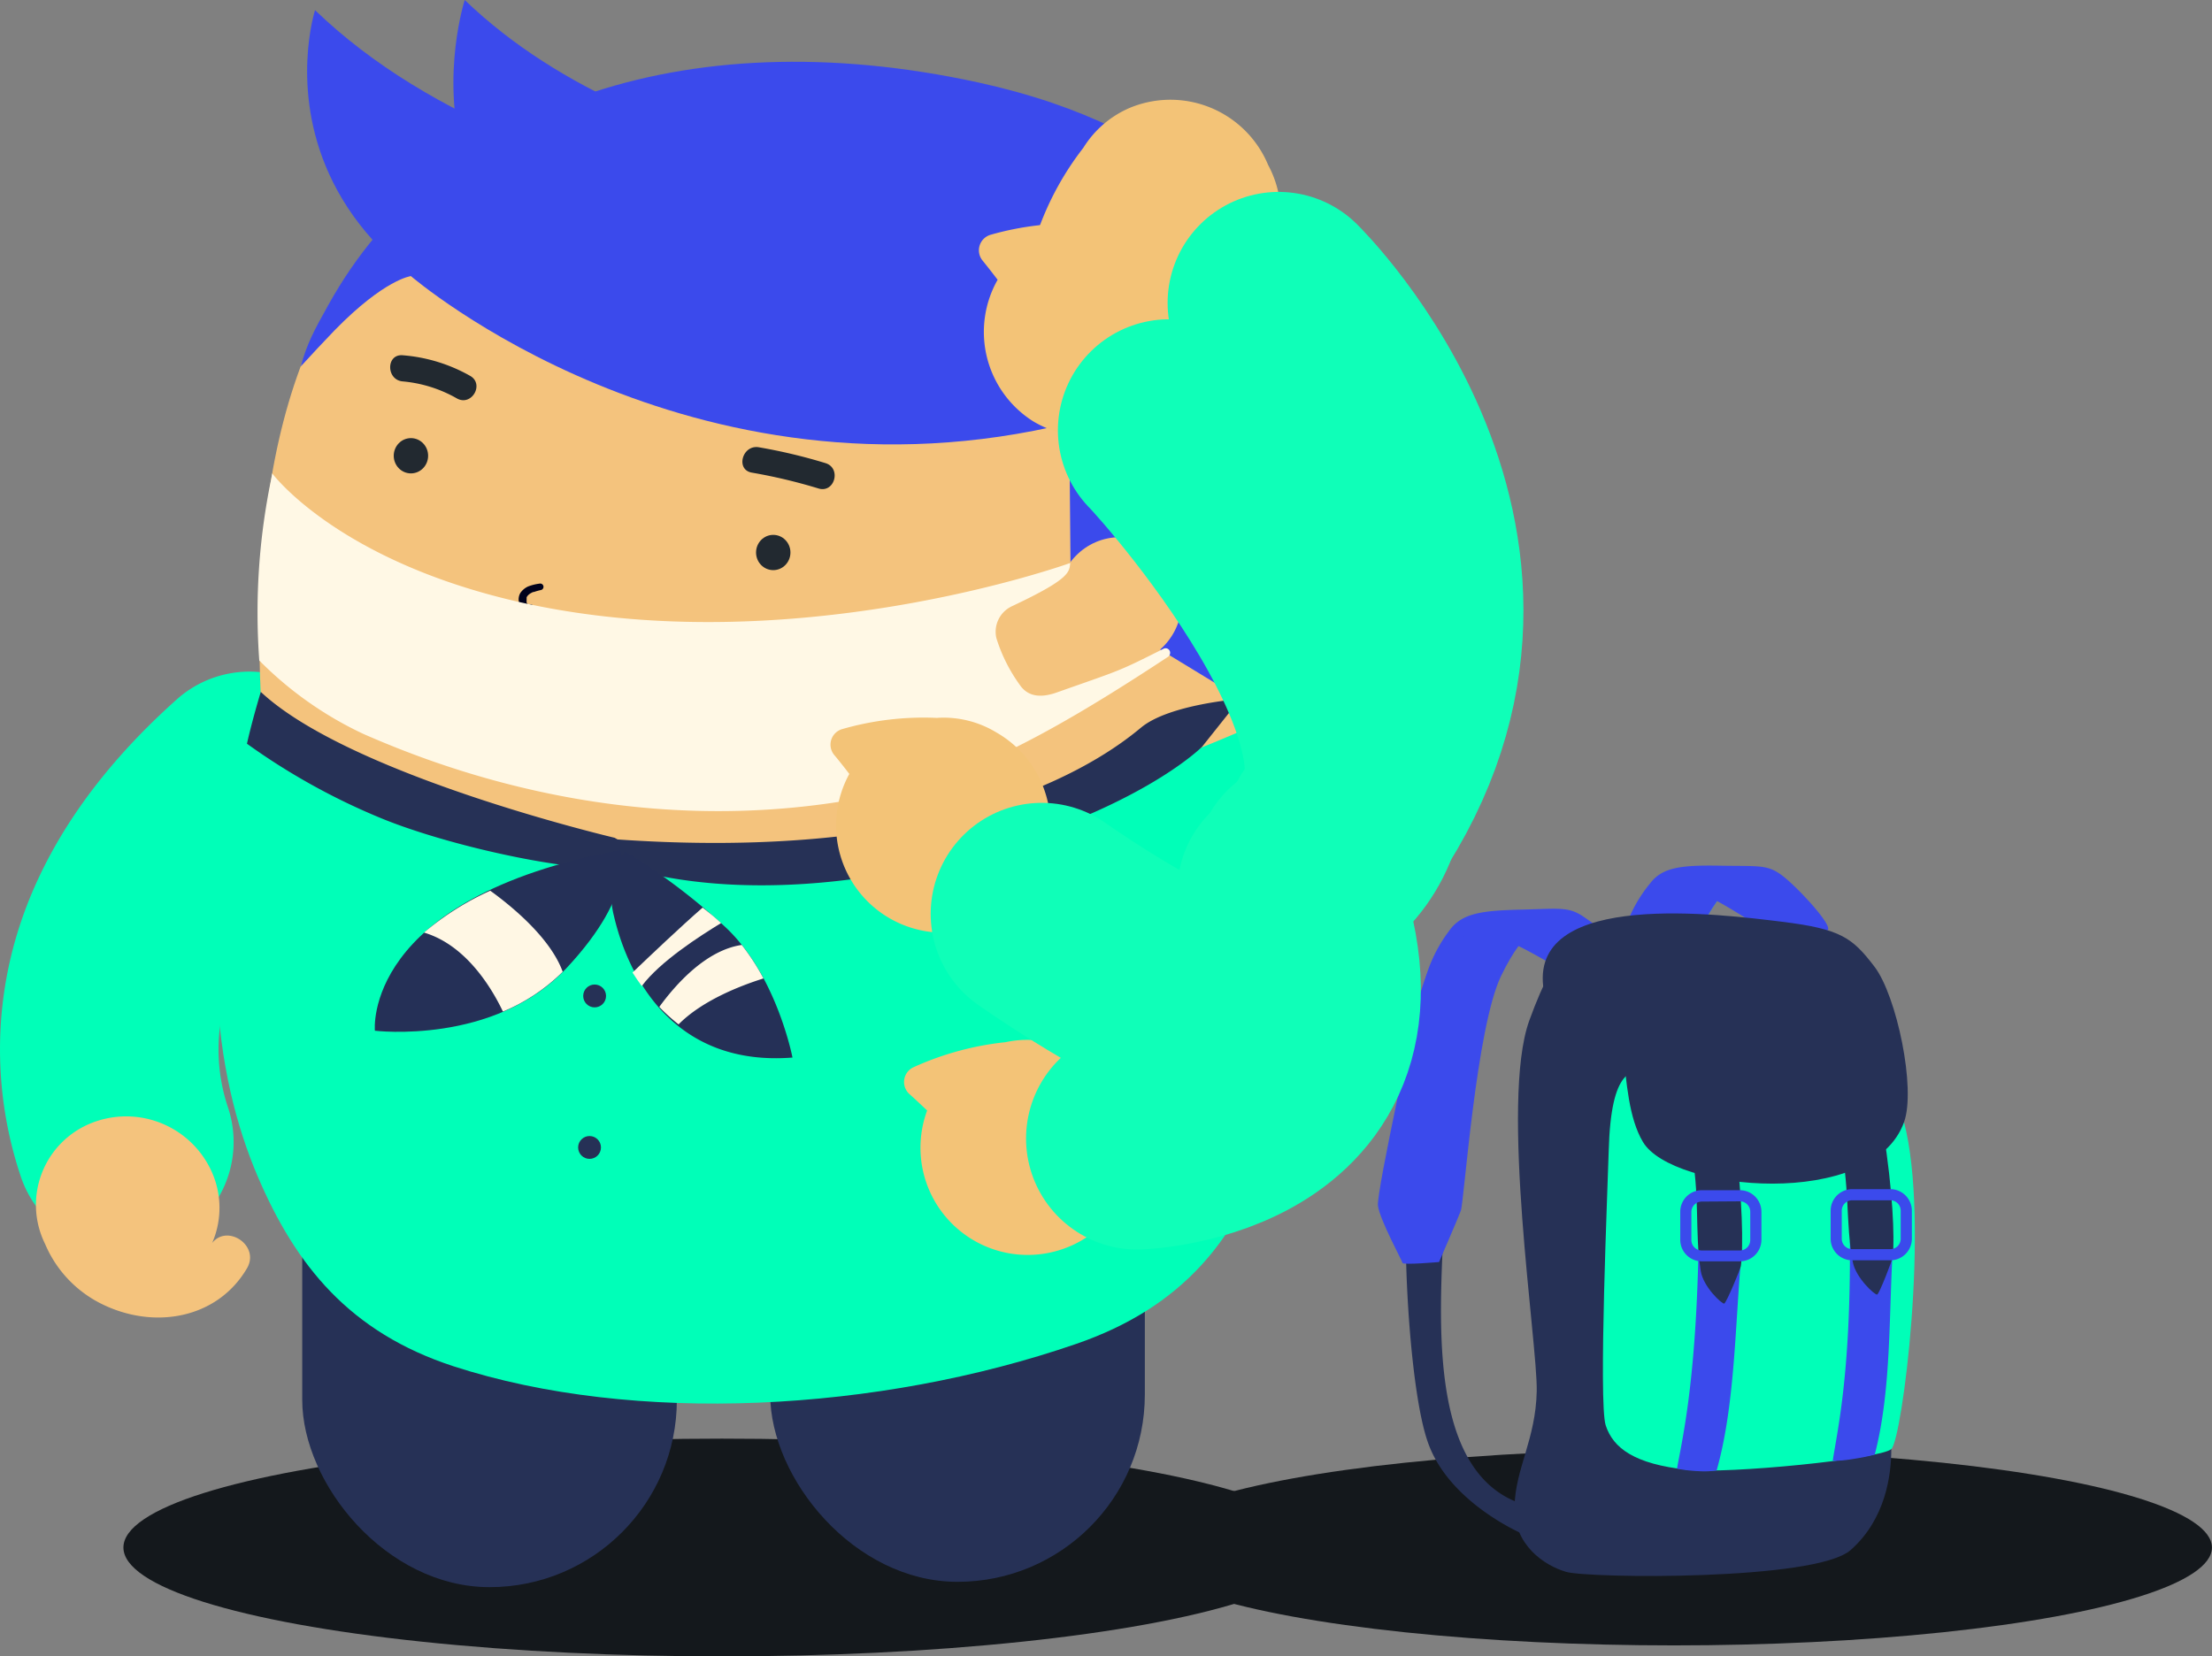 <svg xmlns="http://www.w3.org/2000/svg" viewBox="0 0 348.6 261.1">
  <rect x="0" y="0" width="348.6" height="261.1" fill="#808080" stroke="none"/>
  <defs>
    <style>
      .cls-1{fill:#14181c;}.cls-2,.cls-7{fill:#263156;}.cls-3{fill:#ef932e;}.cls-3,.cls-4,.cls-6,.cls-7,.cls-8{fill-rule:evenodd;}.cls-4{fill:#00a1ff;}.cls-5,.cls-6{fill:#3b4aec;}.cls-8,.cls-9{fill:#00ffb8;}.cls-10{fill:#f4c37d;}.cls-11{fill:#00011b;}.cls-12{fill:#fff8e5;}.cls-13{fill:#222930;}.cls-14{fill:#ff4f0e;}.cls-15{fill:#253057;}.cls-16{fill:#fff7e4;}.cls-17{fill:#f3c377;}.cls-18{fill:none;stroke:#0fffb8;stroke-linecap:round;stroke-miterlimit:10;stroke-width:35px;}
    </style>
  </defs>
  <g id="Layer_2" data-name="Layer 2">
    <g id="Layer_1-2" data-name="Layer 1">
      <ellipse class="cls-1" cx="263.79" cy="243.93" rx="84.8" ry="15.43"/>
      <ellipse id="torso-shadow" class="cls-1" cx="113.79" cy="243.93" rx="94.34" ry="17.16"/>
      <rect class="cls-2" x="121.38" y="157.08" width="59.04" height="92.25" rx="29.52"
            transform="translate(301.8 406.42) rotate(180)"/>
      <rect class="cls-2" x="47.62" y="157.92" width="59.04" height="92.25" rx="29.52"
            transform="translate(154.29 408.1) rotate(-180)"/>
      <path class="cls-3"
            d="M252.11,181.8a62.7,62.7,0,0,0-.77,9.07c-.18,9.18.39,22.92,2.3,28.69,3,9.19,13.9,14.34,13.9,14.34l1.19-4.26c-17.13-5-11.77-34.28-11.07-48Z"/>
      <path class="cls-4"
            d="M275,138.63s-2.53-.66-6.69,7.13-7.09,34.49-7.65,35.8S257,189.3,257,189.3s-5.56.28-5.62-.08-3.21-6.75-3.41-8.93,7.28-30.32,7.37-30.84,2.15-7.18,4.73-9.45S274.67,138.62,275,138.63Z"/>
      <path class="cls-5"
            d="M275,138.63s-2.53-.66-6.69,7.13-7.09,34.49-7.65,35.8S257,189.3,257,189.3s-5.56.28-5.62-.08-3.21-6.75-3.41-8.93,7.28-30.32,7.37-30.84,2.15-7.18,4.73-9.45S274.67,138.62,275,138.63Z"/>
      <path class="cls-6"
            d="M276.24,145.38c-7.17-4.24-16.13-11.46-20.94,4.07a22.49,22.49,0,0,1,4.76-10.22c2-2.64,5.24-2.87,11.21-2.77s7.26-.21,9.61,1.56,8.25,8.12,7.09,8.63S276.24,145.38,276.24,145.38Z"/>
      <path class="cls-7"
            d="M222,189a63.58,63.58,0,0,0-.41,9.33c.2,9.42,1.36,23.49,3.55,29.33C228.6,237,240,241.8,240,241.8l1-4.41c-17.79-4.47-13.5-34.7-13.35-48.76Z"/>
      <path class="cls-6"
            d="M243.13,146.25s-2.63-.58-6.57,7.59-5.83,35.65-6.34,37-3.43,8.09-3.43,8.09-5.69.5-5.76.14-3.58-6.8-3.87-9,6.2-31.39,6.27-31.93,1.9-7.45,4.45-9.88S242.84,146.25,243.13,146.25Z"/>
      <path class="cls-6"
            d="M245.26,152.35c-7.52-4.06-17-11.1-21.3,5a23.07,23.07,0,0,1,4.45-10.67c2-2.79,5.25-3.15,11.38-3.3s7.44-.5,9.92,1.22,9.2,6.59,8,7.16S245.26,152.35,245.26,152.35Z"/>
      <path class="cls-7"
            d="M251.81,146.26c-2.63.85-6.13,1.71-10.8,14.6s1.32,50.83,1.17,58.42-3.36,12.18-3.5,18.19,4.67,9.31,8.17,10.31,39.25,1.43,44.79-3.44,6.42-11.88,6.42-15.89,2.63-51.26.29-63.87C293.65,139.18,272.81,145.41,251.81,146.26Z"/>
      <path class="cls-8"
            d="M260.09,168.34c-2.85.42-6.21-.29-6.57,13.18-.14,5.31-1.63,39.57-.47,43.15s4.52,6.11,12.83,7c6.43.72,30.47-1.71,32.18-3.25s6.13-35.8,2-51.55c-1.19-4.59-15.79-9-21.77-8.84S260.09,168.34,260.09,168.34Z"/>
      <path class="cls-6"
            d="M288.83,230.28c.58-4.12,2.87-13.24,2.7-34.61.43,0,6.86-.31,6.86-.31-.78,11.24-.19,23.35-2.94,33.93a30.35,30.35,0,0,1-3.07.63A22.53,22.53,0,0,1,288.83,230.28Z"/>
      <path class="cls-7"
            d="M289.78,179c1.85,8,1,13.55,2.21,19.92.47,2.52,3.5,5.25,3.84,5.14s2.41-5.47,2.45-5.92c.33-3.27,0-10.45-1.46-19.75Z"/>
      <path class="cls-6"
            d="M264.29,231.5c.7-4.12,2.95-13,3.38-34.4.42,0,6.86-.31,6.86-.31-1.1,11.25-1,24.45-4,35a13.84,13.84,0,0,1-2.94.1A21.72,21.72,0,0,1,264.29,231.5Z"/>
      <path class="cls-7"
            d="M266.38,180.42c1.63,8,.64,13.55,1.65,19.93.4,2.51,3.36,5.24,3.7,5.13s2.56-5.47,2.62-5.91c.41-3.28.25-10.45-.91-19.76Z"/>
      <path class="cls-7"
            d="M243.2,155.46c.16,1.36,1.61-4,8-1s3.21,18,7.73,25.56c4.62,7.75,36.16,10.78,41.14-3.15,1.9-5.3-1.16-19.9-4.66-24.49s-5.33-5.94-14.52-7.08C271.17,144.11,241.45,140.27,243.2,155.46Z"/>
      <g id="torso">
        <path class="cls-9"
              d="M19.58,197.21A17.2,17.2,0,0,0,36,174.77a28.74,28.74,0,0,1-.52-17c2.05-7.3,7.24-14.69,15.41-22A17.19,17.19,0,0,0,28,110.12C14.83,121.83,6.2,134.72,2.34,148.43a62.9,62.9,0,0,0,.87,36.82A17.21,17.21,0,0,0,19.58,197.21Z"/>
        <g id="left-hand">
          <path class="cls-10"
                d="M7.11,196.09a13.88,13.88,0,0,1,6.72-18.82,14.78,14.78,0,0,1,19.31,6.95,13.87,13.87,0,0,1,.29,11.72c2.39-3.07,7.61.41,5.48,4-4.71,8-14.74,9.7-23,5.54A18.63,18.63,0,0,1,7.11,196.09Z"/>
        </g>
        <path class="cls-9"
              d="M196.69,114.75s13.57,29.66,3.85,63.5c-4.91,17.12-14.47,27.91-30.92,33.58-31.17,10.75-69.68,12.79-98.16,3.53C55.05,210,46.6,199.42,40.63,185.48c-6.68-15.63-10.72-40.24.47-75.75Z"/>
        <path class="cls-10"
              d="M196.69,114.75a158.88,158.88,0,0,1,7.71-18.47c5.14-10.55,17.83-60.19-47.91-74.56s-119.61-2.16-115.39,88C41.1,109.73,93.75,159.73,196.69,114.75Z"/>
        <path class="cls-11" d="M40.88,101.14q0,4.17.22,8.58Q40.89,105.31,40.88,101.14Z"/>
        <path class="cls-11" d="M41,92.9c-.09,2.3-.13,4.69-.13,7.11C40.89,97.58,40.93,95.2,41,92.9Z"/>
        <path class="cls-5"
              d="M168.75,93.81l-.24-27.13C108.56,81.33,64.76,43.52,64.76,43.52S60.6,44,52.71,52.09c-1.61,1.66-3.53,3.73-5.32,5.68,1-3.63,2.09-5.64,4.39-9.77C68.9,17.18,107.24,2.77,154.18,13c65.75,14.37,59.24,71.34,54.1,81.89-3.17,6.5-9.24,13.37-10.45,16.63h0Z"/>
        <path class="cls-11" d="M42.41,77.86a144.09,144.09,0,0,0-1.36,14.55A143.82,143.82,0,0,1,42.41,77.86Z"/>
        <path class="cls-11" d="M197.31,113l0-.1Z"/>
        <path class="cls-11" d="M196.76,114.56v0Z"/>
        <path class="cls-12" d="M196.77,114.52c.09-.27.27-.8.54-1.56C197.05,113.71,196.86,114.24,196.77,114.52Z"/>
        <path class="cls-12" d="M196.69,114.75l.07-.19Z"/>
        <polygon class="cls-12" points="42.41 77.86 42.41 77.86 42.41 77.86 42.41 77.86"/>
        <path class="cls-12" d="M40.89,100c0,.39,0,.75,0,1.13C40.87,100.76,40.89,100.4,40.89,100Z"/>
        <path class="cls-12" d="M41.05,92.41l0,.49Z"/>
        <path class="cls-12" d="M197.35,112.86c.14-.38.29-.82.48-1.31Z"/>
        <g id="haircreast">
          <path class="cls-5"
                d="M49.65,1.6s-15.9,49.19,65.78,59.79l.71,0c16.72-.93,18-25.8,1.57-29C95.23,28.05,68,19.3,49.65,1.6Z"/>
          <path class="cls-5" d="M73.24,0S58.18,46.63,115.55,53.74c19.7-.71,41.36-24,41.36-24S103.54,29.18,73.24,0Z"/>
        </g>
        <ellipse class="cls-10" cx="176.46" cy="94.74" rx="9.8" ry="10.06"/>
        <g id="eyes">
          <ellipse class="cls-13" cx="64.76" cy="71.84" rx="2.71" ry="2.78"/>
          <ellipse class="cls-13" cx="121.86" cy="87.09" rx="2.71" ry="2.78"/>
        </g>
        <path class="cls-11"
              d="M85.26,93c-.26.06-.51.12-.77.2l-.38.12-.1,0-.18.09a2.17,2.17,0,0,0-.33.19l-.09.06-.14.12-.13.14h0l-.06.08-.09.16s0,0,0,0l0,.07a.94.94,0,0,1,0,.16c0,.05,0,.05,0,0v.31c0-.07,0-.07,0,0A1.58,1.58,0,0,0,83,95c0,.06,0,.05,0,0L83,95l.08.13s.12.15,0,0l.1.11s0,0,0,0-.06,0,0,0l.12.07c-.12-.07,0,0,0,0l.07,0c-.08,0-.1,0,0,0s-.06,0,0,0l.14,0a.5.5,0,0,1,.63.36.52.52,0,0,1-.36.63c-1,.36-1.79-.53-2-1.4a2,2,0,0,1,.23-1.44,3,3,0,0,1,1.18-1A7.47,7.47,0,0,1,85,92a.51.51,0,0,1,.27,1Z"/>
        <path class="cls-14"
              d="M89.42,115.27a32.67,32.67,0,0,0-7.37-1.67c-.65-.07-.66-1.11,0-1a33.28,33.28,0,0,1,7.64,1.71c.63.22.36,1.21-.27,1Z"/>
        <path class="cls-12"
              d="M42.76,75.41l.14-.79s10,13.52,38.25,20.12c43.12,10.06,87.52-6,87.52-6h0c-.18,1.43.06,2.47-9.22,6.83a4.44,4.44,0,0,0-2.43,5,25.33,25.33,0,0,0,3.69,7.38c1.41,2.07,3.64,2,5.95,1.16,10.05-3.55,9.35-3.14,16.75-6.87a.72.72,0,0,1,1,.66h0a.77.77,0,0,1-.33.63C171.58,111.77,158,120,146.51,123.28c-41.84,11.78-77.1-2.29-89.17-7.56a57.2,57.2,0,0,1-16.48-11.61A104,104,0,0,1,42.76,75.41Z"/>
        <path class="cls-2"
              d="M179.87,114.65c-4.45,3.69-27.24,22.16-85.34,17.46,0,.47.12,1.25.1,1.2a14.6,14.6,0,0,0,.36,1.62q.09.3.21.6c4.36,1.81,23.21,8.2,56-.25,28.08-7.23,38.24-17.57,38.24-17.57l6-7.54S184.34,111,179.87,114.65Z"/>
        <path class="cls-2"
              d="M103.65,136.56c-4-2.91-6.78-4.5-6.78-4.5s-41.7-9.8-55.77-23c-1.5,5-2.18,8.17-2.18,8.17a104,104,0,0,0,20.94,11.66c9.13,3.8,24.88,7.51,34.32,8A25.1,25.1,0,0,1,103.65,136.56Z"/>
        <circle class="cls-2" cx="93.71" cy="156.99" r="1.8"/>
        <circle class="cls-2" cx="92.91" cy="180.87" r="1.8"/>
        <g id="brows">
          <path id="right-brow" class="cls-13"
                d="M129,77a86.31,86.31,0,0,0-10.51-2.5c-2.61-.45-1.51-4.43,1.09-4A85.87,85.87,0,0,1,130.09,73c2.54.78,1.46,4.76-1.09,4Z"/>
          <path id="left-brow" class="cls-13"
                d="M72,62.8a20.94,20.94,0,0,0-8.53-2.68c-2.63-.22-2.65-4.35,0-4.12a25.63,25.63,0,0,1,10.61,3.24c2.31,1.3.24,4.87-2.08,3.56Z"/>
        </g>
        <g id="scarf">
          <path class="cls-15"
                d="M114.17,146a99,99,0,0,0-15.65-11.79c-.18.25-.35.51-.51.77a12.58,12.58,0,0,0-1.26,9.39c2.39,10.21,9.83,23.76,28.14,22.33C124.89,166.67,122.35,153.5,114.17,146Z"/>
          <path class="cls-16"
                d="M103.9,158.72c2.52-3.47,7.33-8.95,13-9.77a35.17,35.17,0,0,1,3.42,5.28c-3.75,1.18-9.69,3.51-13.38,7.24A28.68,28.68,0,0,1,103.9,158.72Z"/>
          <path class="cls-16"
                d="M110.73,143.06c1,.77,2,1.58,2.91,2.44-3.28,2-9.62,6.05-12.5,9.93-.52-.7-1-1.41-1.46-2.13C102.45,150.65,107.24,146.1,110.73,143.06Z"/>
          <path class="cls-15"
                d="M97.73,134c-40.74,7.6-38.65,28.47-38.65,28.47s18.81,2.3,30.18-9.85S97.73,134,97.73,134Z"/>
          <path class="cls-16"
                d="M66.82,147a44.06,44.06,0,0,1,10.44-6.6C81,143.1,86.8,148,88.68,153.18a29.39,29.39,0,0,1-9.42,6.27C77.62,156,73.57,149,66.82,147Z"/>
        </g>
        <g id="right-hand">
          <g id="hand-down">
            <path class="cls-17"
                  d="M144,168.21a46.67,46.67,0,0,1,14.45-3.93,16.06,16.06,0,0,1,9.66.89,16.9,16.9,0,1,1-22,9.88c-.91-.87-1.82-1.73-2.76-2.57A2.56,2.56,0,0,1,144,168.21Z"/>
            <path class="cls-18" d="M179.2,179.46s38.65-1.29,23.84-38.92"/>
          </g>
          <g id="hand-semi-down">
            <path class="cls-17"
                  d="M132.75,114.92a46.35,46.35,0,0,1,14.88-1.76,16,16,0,0,1,9.42,2.31,16.89,16.89,0,1,1-23.2,6.52c-.77-1-1.55-2-2.35-2.95A2.55,2.55,0,0,1,132.75,114.92Z"/>
            <path class="cls-18" d="M164.17,144.05s52.91,37.63,38.1,0"/>
          </g>
          <g id="hand-semi-up">
            <path class="cls-17"
                  d="M156.14,37A46.29,46.29,0,0,1,171,35.27a16.05,16.05,0,0,1,9.42,2.31,16.89,16.89,0,0,1-17.55,28.86,16.66,16.66,0,0,1-5.65-22.34c-.76-1-1.54-2-2.35-3A2.55,2.55,0,0,1,156.14,37Z"/>
            <path class="cls-18" d="M184.22,67.83c3.21,3.22,47,52.47,21.58,69.13"/>
          </g>
          <g id="hand-up">
            <path class="cls-17"
                  d="M163.55,36.46a46.53,46.53,0,0,1,7.17-13.15A16.05,16.05,0,0,1,178.05,17a16.68,16.68,0,0,1,21.8,9A16.45,16.45,0,1,1,170,39.66c-1.25.05-2.51.11-3.76.21A2.56,2.56,0,0,1,163.55,36.46Z"/>
            <path class="cls-18" d="M201.51,47.75s40.69,39.86,9,83.5"/>
          </g>
        </g>
      </g>
      <path class="cls-5"
            d="M288.5,195.26v-4.42a3.4,3.4,0,0,1,3.4-3.4h6a3.41,3.41,0,0,1,3.4,3.4v4.42a3.4,3.4,0,0,1-3.4,3.4h-6A3.4,3.4,0,0,1,288.5,195.26Zm3.4-6.06a1.64,1.64,0,0,0-1.65,1.64v4.42a1.64,1.64,0,0,0,1.65,1.64h6a1.63,1.63,0,0,0,1.64-1.64v-4.42a1.63,1.63,0,0,0-1.64-1.64Z"/>
      <path class="cls-5"
            d="M264.8,195.47V191a3.39,3.39,0,0,1,3.39-3.39h6a3.4,3.4,0,0,1,3.4,3.39v4.43a3.4,3.4,0,0,1-3.4,3.39h-6A3.39,3.39,0,0,1,264.8,195.47Zm3.39-6.07a1.65,1.65,0,0,0-1.64,1.64v4.43a1.65,1.65,0,0,0,1.64,1.64h6a1.64,1.64,0,0,0,1.64-1.64V191a1.64,1.64,0,0,0-1.64-1.64Z"/>
    </g>
  </g>
</svg>
